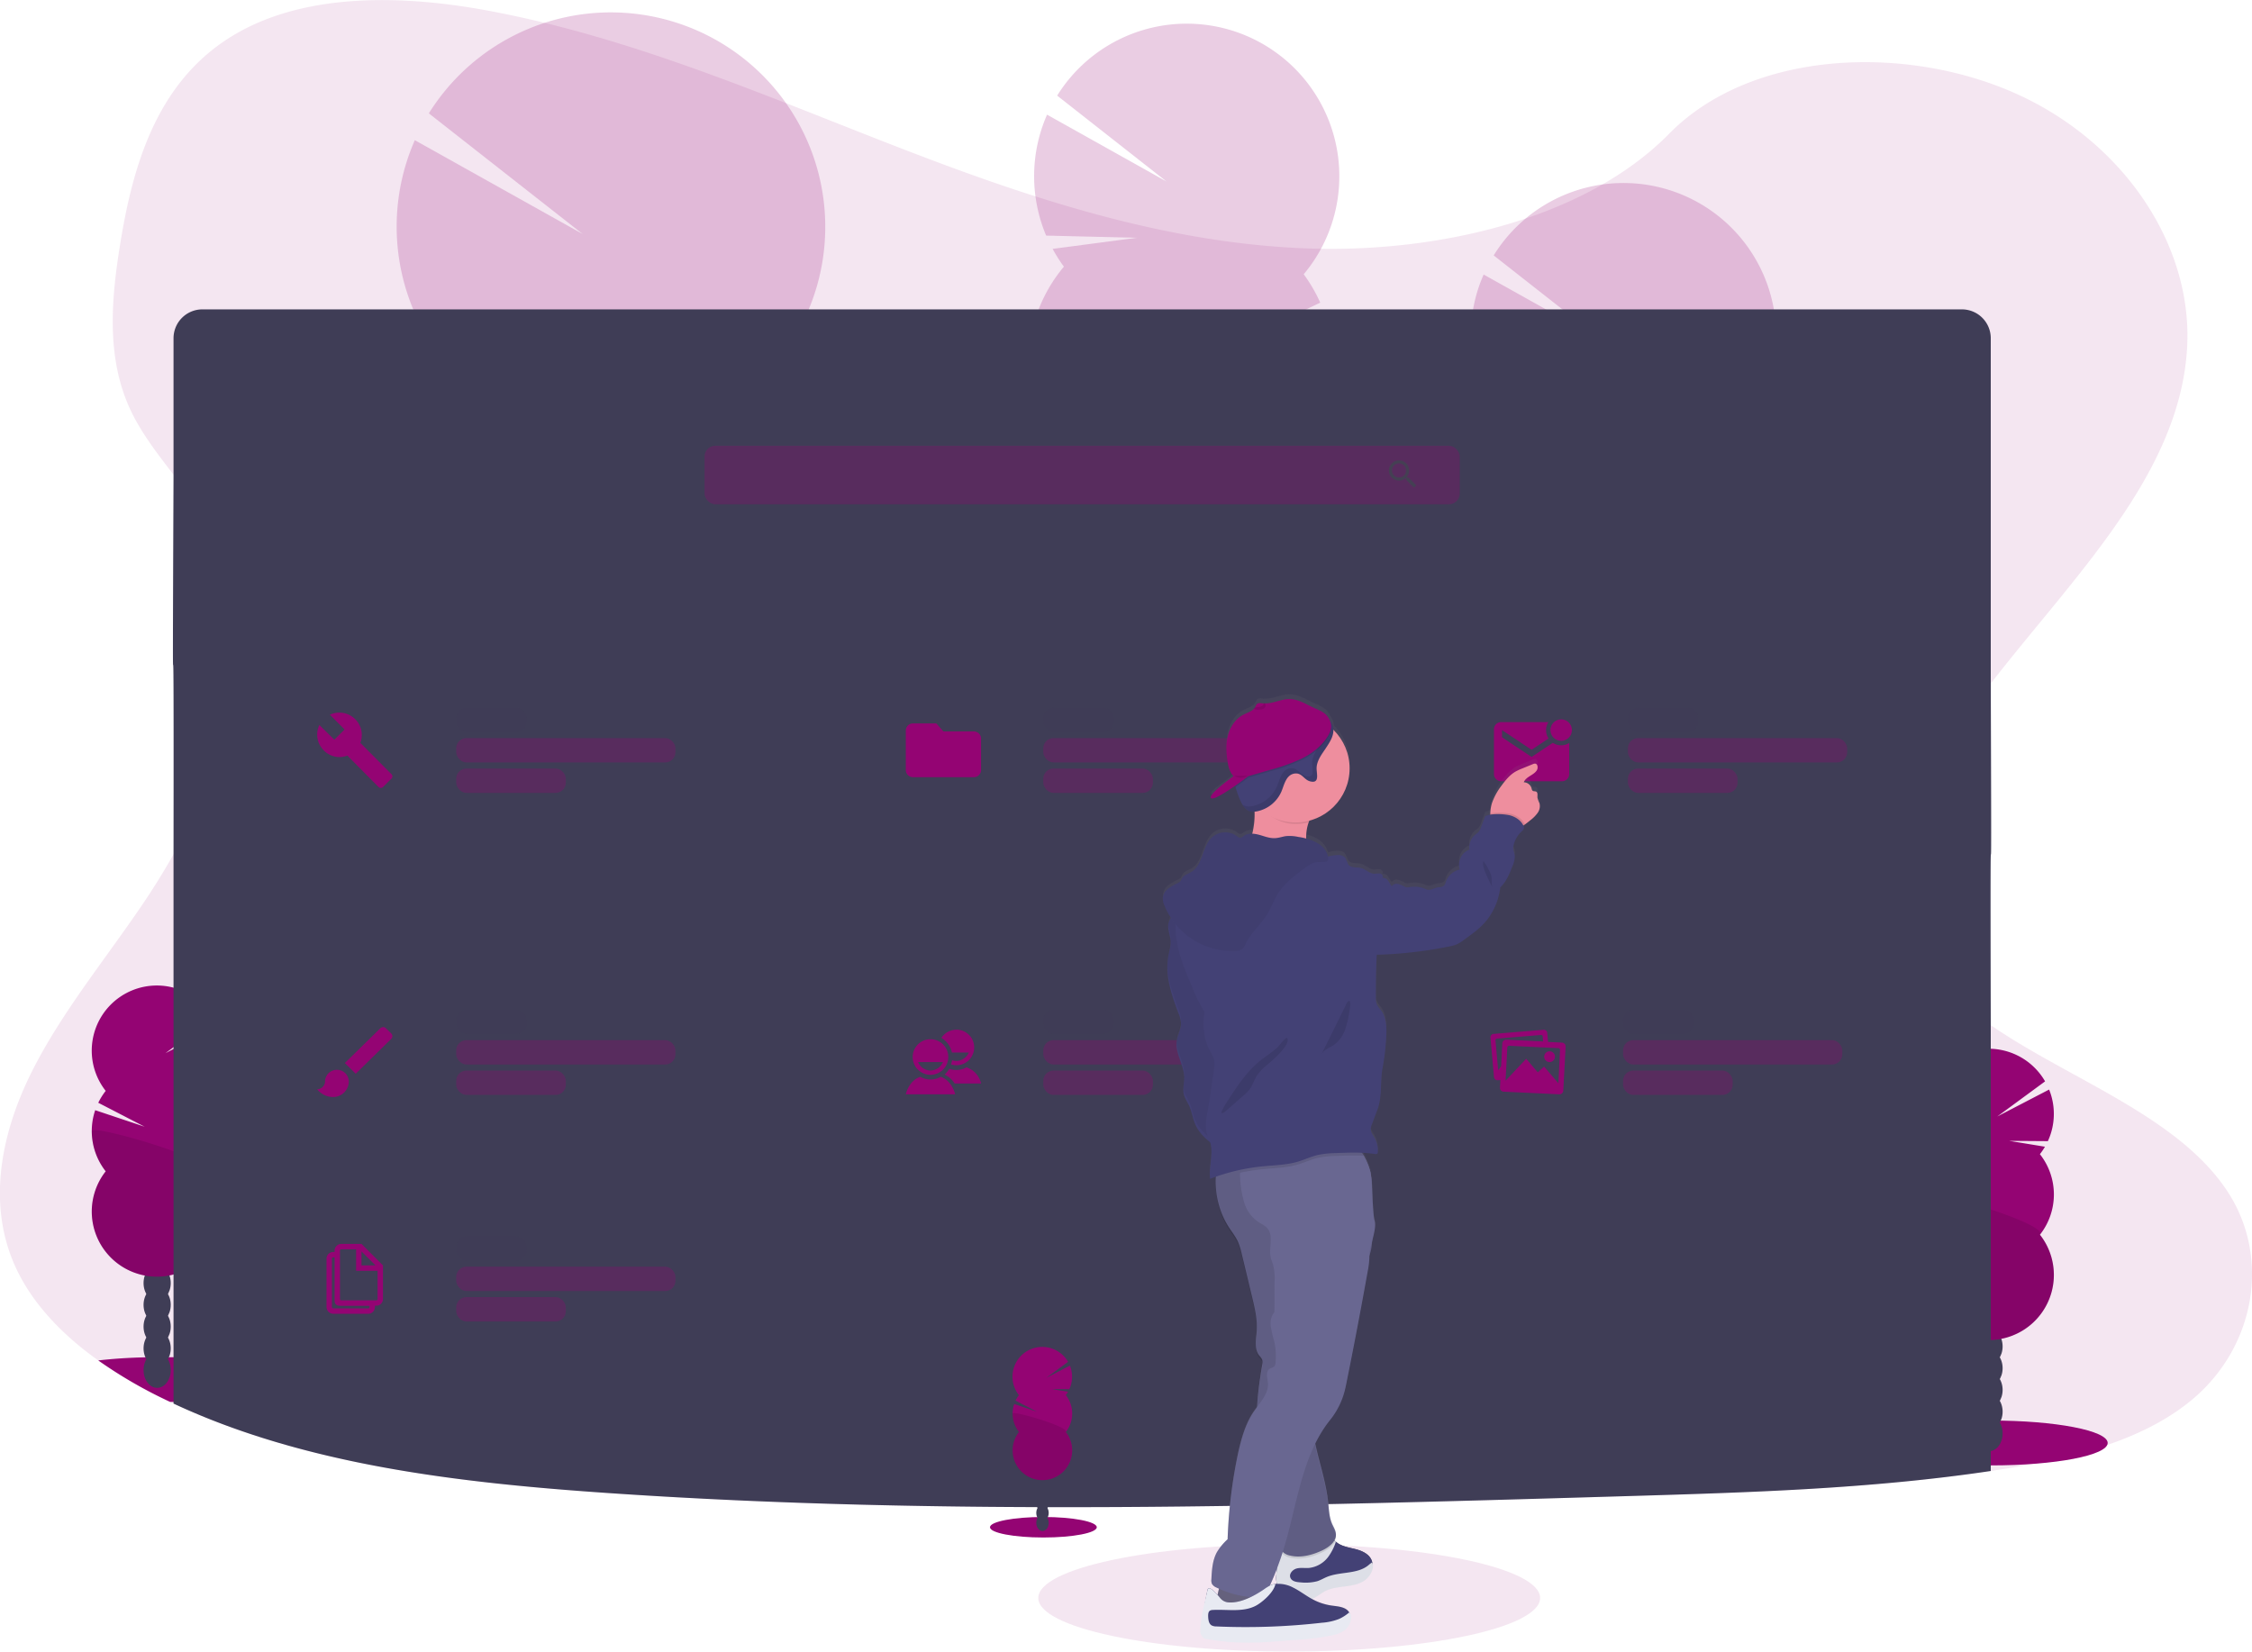 <svg data-name="Layer 1" xmlns="http://www.w3.org/2000/svg" width="1100" height="806.74" viewBox="0 0 1100 806.74"><defs><linearGradient id="a" x1="459.23" y1="847.99" x2="459.23" y2="385.75" gradientTransform="translate(250.84)" gradientUnits="userSpaceOnUse"><stop offset="0" stop-color="gray" stop-opacity=".25"/><stop offset=".54" stop-color="gray" stop-opacity=".12"/><stop offset="1" stop-color="gray" stop-opacity=".1"/></linearGradient></defs><ellipse cx="629.72" cy="780.56" rx="122.56" ry="26.18" fill="#940473" opacity=".1"/><path d="M1070.55 683.84c-24.35 20.2-59 28.56-92.51 33.84l-5.64.86c-58.57 8.74-118.32 10.52-177.79 12.28-165.87 4.91-332.17 9.81-497.6-1.51-73.16-5-148.13-13.76-212.25-43.7l-1.67-.79c-.83-.39-1.66-.78-2.49-1.19A224.11 224.11 0 0148 664.54c-18.31-13.06-33.43-29-41.42-47.91-12.52-29.66-5.9-63 8.4-92s35.8-55.12 54.34-82.43c5.44-8 10.6-16.3 15.4-24.81 30-53.37 44.88-115.13 13.43-166.56a228.58 228.58 0 00-13.43-19c-7.67-10-15.47-20-20.74-31.07-12.29-25.76-9.65-54.73-5.17-82.25 6-36.59 17.05-76 51.38-98.86 35.67-23.74 86.3-22.54 130.57-14 68.83 13.19 132.36 40.8 196.49 65.7s131.35 47.58 201.86 50.02c62.26 2.17 134.89-14 176.23-56.08 40.15-40.85 115.6-43.94 170-19.27 51.91 23.54 85.48 73.36 83 123.12-3.16 62.1-54.93 111.83-95.9 164.7-6.81 8.79-13.33 17.68-19.28 26.72-19.42 29.53-33.15 65-19.78 96.88 7.5 17.85 21.81 31.47 39.06 43.36 38.65 26.63 92 44.55 116 81.83 20.67 32.16 13.01 75.56-17.89 101.21z" fill="#940473" opacity=".1"/><ellipse cx="972.5" cy="704.85" rx="57.01" ry="10.96" fill="#940473"/><ellipse cx="971.55" cy="700.19" rx="6.64" ry="8.69" fill="#3f3d56"/><ellipse cx="971.55" cy="689.57" rx="6.64" ry="8.69" fill="#3f3d56"/><ellipse cx="971.55" cy="678.94" rx="6.64" ry="8.69" fill="#3f3d56"/><ellipse cx="971.55" cy="668.32" rx="6.64" ry="8.69" fill="#3f3d56"/><ellipse cx="971.55" cy="657.7" rx="6.64" ry="8.69" fill="#3f3d56"/><ellipse cx="971.55" cy="647.08" rx="6.64" ry="8.69" fill="#3f3d56"/><ellipse cx="971.55" cy="636.46" rx="6.64" ry="8.69" fill="#3f3d56"/><path d="M996.4 563.78a31 31 0 002.47-3.64l-17.44-2.86 18.86.14a31.78 31.78 0 00.61-25.2l-25.31 13.15 23.34-17.15a31.8 31.8 0 10-52.51 35.58 31.55 31.55 0 00-3.63 5.8l22.64 11.77-24.14-8.1a31.79 31.79 0 005.13 29.86 31.8 31.8 0 1050 0 31.78 31.78 0 000-39.32z" fill="#940473"/><path d="M939.61 583.44a31.68 31.68 0 006.81 19.66 31.8 31.8 0 1050 0c4.24-5.41-56.81-23.23-56.81-19.66z" opacity=".1"/><path d="M134.73 673.91c0 5.59-21.81 10.21-50 10.87h-1.67c-.83-.39-1.66-.78-2.49-1.19A224.11 224.11 0 0148 664.54c6.85-.8 14.64-1.34 23-1.52h1.13c1.82 0 3.67-.06 5.54-.06h7.05c28.2.73 50.01 5.41 50.01 10.95z" fill="#940473"/><ellipse cx="76.76" cy="669.25" rx="6.64" ry="8.69" fill="#3f3d56"/><ellipse cx="76.76" cy="658.63" rx="6.64" ry="8.69" fill="#3f3d56"/><ellipse cx="76.76" cy="648.01" rx="6.64" ry="8.69" fill="#3f3d56"/><ellipse cx="76.76" cy="637.39" rx="6.64" ry="8.69" fill="#3f3d56"/><ellipse cx="76.76" cy="626.77" rx="6.64" ry="8.69" fill="#3f3d56"/><ellipse cx="76.76" cy="616.15" rx="6.64" ry="8.69" fill="#3f3d56"/><ellipse cx="76.76" cy="605.52" rx="6.64" ry="8.69" fill="#3f3d56"/><path d="M101.61 532.84a32.28 32.28 0 002.48-3.63l-17.45-2.84 18.87.14a31.8 31.8 0 00.6-25.19l-25.3 13.13 23.34-17.16a31.8 31.8 0 10-52.52 35.58 32.45 32.45 0 00-3.63 5.8l22.64 11.7-24.14-8.07a31.87 31.87 0 005.13 29.86 31.8 31.8 0 1050 0 31.78 31.78 0 000-39.32z" fill="#940473"/><path d="M44.83 552.5a31.67 31.67 0 006.8 19.66 31.8 31.8 0 1050 0c4.24-5.41-56.8-23.23-56.8-19.66z" opacity=".1"/><g opacity=".2"><path d="M305.84 555.29c0 .94-.1 1.86-.2 2.76q-11.64-4.68-22.92-9.93a18.59 18.59 0 01-10.6-5.17c-2.19-1.1-4.37-2.24-6.54-3.39a26.82 26.82 0 011.66-3c4.2-6.66 10.6-10.83 17.65-10.6s13.15 4.78 16.93 11.66a34.37 34.37 0 014.02 17.67z" fill="#3f3d56"/><path d="M307 520.37a34.56 34.56 0 01-5.13 17.32c-4.21 6.64-10.6 10.81-17.65 10.58-.49 0-1-.06-1.45-.1a18.59 18.59 0 01-10.6-5.17 25.27 25.27 0 01-4.88-6.37 35.82 35.82 0 011.1-35c4.21-6.66 10.6-10.83 17.65-10.6s13.15 4.78 16.93 11.66a34.47 34.47 0 014.03 17.68z" fill="#3f3d56"/><ellipse cx="336.18" cy="531.28" rx="28.63" ry="21.87" transform="rotate(-88.19 287.148 533.775)" fill="#3f3d56"/><ellipse cx="337.29" cy="496.31" rx="28.63" ry="21.87" transform="rotate(-88.19 288.252 498.807)" fill="#3f3d56"/><ellipse cx="338.39" cy="461.34" rx="28.63" ry="21.87" transform="rotate(-88.19 289.351 463.833)" fill="#3f3d56"/><path d="M214.12 172.83a105.78 105.78 0 01-7.76-12.24l57.72-7.62-62.08-1.5a104.92 104.92 0 01.62-83l82 45.85-75.15-58.95a104.75 104.75 0 11169.22 122.65A105.13 105.13 0 01390 197.48l-75.77 36.38 80.33-24.17a104.85 104.85 0 01-20 97.78A104.75 104.75 0 11210 302.28a104.73 104.73 0 014.08-129.45z" fill="#940473"/><path d="M399.05 243.45a104.29 104.29 0 01-24.44 64A104.75 104.75 0 11210 302.28c-13.43-18.25 189.42-70.58 189.05-58.83z" opacity=".1"/></g><g opacity=".2"><path d="M798.18 480.51c0 .67-.07 1.32-.14 2q-8.31-3.29-16.31-7.06a13.31 13.31 0 01-7.55-3.68c-1.55-.79-3.11-1.6-4.65-2.41a19.78 19.78 0 011.18-2.13c3-4.74 7.54-7.7 12.56-7.54s9.36 3.4 12.05 8.3a24.5 24.5 0 012.86 12.52z" fill="#3f3d56"/><path d="M799 455.62a24.56 24.56 0 01-3.65 12.33c-3 4.72-7.54 7.69-12.56 7.53l-1-.07a13.31 13.31 0 01-7.55-3.68 18.32 18.32 0 01-3.47-4.54 25.51 25.51 0 01.78-24.88c3-4.74 7.55-7.71 12.56-7.55s9.37 3.4 12.05 8.3a24.55 24.55 0 012.84 12.56z" fill="#3f3d56"/><ellipse cx="834.19" cy="476.87" rx="20.37" ry="15.56" transform="rotate(-88.19 785.171 479.34)" fill="#3f3d56"/><ellipse cx="834.98" cy="451.98" rx="20.37" ry="15.56" transform="rotate(-88.19 785.957 454.46)" fill="#3f3d56"/><ellipse cx="835.76" cy="427.1" rx="20.37" ry="15.56" transform="rotate(-88.19 786.738 429.573)" fill="#3f3d56"/><path d="M732.91 208.37a73.57 73.57 0 01-5.52-8.71l41.08-5.42-44.21-1.07a74.67 74.67 0 01.43-59.07L783 166.69l-53.4-41.93A74.55 74.55 0 11850 212.02a74.71 74.71 0 018.06 13.86l-53.89 25.89 57.17-17.2a74.55 74.55 0 01-14.22 69.58A74.54 74.54 0 11730 300.46a74.55 74.55 0 012.91-92.09z" fill="#940473"/><path d="M864.52 258.59a74.2 74.2 0 01-17.4 45.56A74.54 74.54 0 11730 300.46c-9.58-13 134.78-50.23 134.52-41.87z" opacity=".1"/></g><g opacity=".2"><path d="M585 402.46c0 .67-.08 1.32-.15 2q-8.31-3.29-16.31-7.06a13.28 13.28 0 01-7.54-3.68c-1.56-.79-3.11-1.6-4.65-2.41a19 19 0 011.17-2.13c3-4.73 7.55-7.7 12.56-7.54s9.36 3.4 12.05 8.3a24.5 24.5 0 012.87 12.52z" fill="#3f3d56"/><path d="M585.74 377.57a24.56 24.56 0 01-3.65 12.33c-3 4.72-7.54 7.69-12.56 7.53-.35 0-.68 0-1-.07a13.28 13.28 0 01-7.54-3.68 18.11 18.11 0 01-3.48-4.54 25.48 25.48 0 01.79-24.88c3-4.74 7.54-7.71 12.56-7.55s9.36 3.4 12 8.3a24.54 24.54 0 012.88 12.56z" fill="#3f3d56"/><ellipse cx="620.97" cy="398.82" rx="20.37" ry="15.56" transform="rotate(-88.3 571.11 401.206)" fill="#3f3d56"/><ellipse cx="621.75" cy="373.93" rx="20.37" ry="15.56" transform="rotate(-88.19 572.718 376.417)" fill="#3f3d56"/><ellipse cx="622.54" cy="349.05" rx="20.37" ry="15.56" transform="rotate(-88.19 573.504 351.525)" fill="#3f3d56"/><path d="M519.68 130.28a74.87 74.87 0 01-5.52-8.71l41.08-5.42-44.24-1.07a74.62 74.62 0 01.44-59.07l58.33 32.63-53.39-41.93a74.54 74.54 0 11120.42 87.26 74.76 74.76 0 018.07 13.86L591 173.72l57.16-17.2a74.55 74.55 0 01-14.22 69.58 74.54 74.54 0 11-117.16-3.73 74.57 74.57 0 012.9-92.13z" fill="#940473"/><path d="M651.29 180.54a74.2 74.2 0 01-17.4 45.56 74.54 74.54 0 11-117.11-3.73c-9.59-12.95 134.77-50.19 134.51-41.83z" opacity=".1"/></g><path d="M972.4 500.81v217.73c-58.57 8.74-118.32 10.52-177.79 12.28-165.87 4.91-332.17 9.81-497.6-1.51-73.16-5-148.13-13.76-212.25-43.7V417.37c.24-185-.76 0 0-185.56v-66.59a14.1 14.1 0 0114.1-14.1H958.3a14.1 14.1 0 0114.1 14.1v168.63c.6 166.52-.4.52 0 166.96z" fill="#3f3d56"/><rect x="344.15" y="217.75" width="368.86" height="28.56" rx="5.22" fill="#940473" opacity=".3"/><path d="M687.94 233.22h-.61l-.23-.19a5.1 5.1 0 001.19-3.25 4.94 4.94 0 10-4.92 5 5.09 5.09 0 003.24-1.18l.22.19v.58l3.81 3.82 1.14-1.14zm-4.57 0a3.44 3.44 0 113.43-3.44 3.42 3.42 0 01-3.43 3.44z" fill="#444053"/><rect x="222.84" y="493.2" width="34.42" height="11.9" rx="5" fill="#3f3d56" opacity=".7"/><rect x="222.84" y="522.95" width="53.54" height="11.9" rx="5" fill="#940473" opacity=".3"/><rect x="222.84" y="508.08" width="107.09" height="11.9" rx="5" fill="#940473" opacity=".3"/><path d="M164.57 522.58a5.74 5.74 0 00-5.8 5.69 3.88 3.88 0 01-3.87 3.79 10 10 0 007.73 3.8 7.67 7.67 0 007.75-7.59 5.75 5.75 0 00-5.81-5.69zm26.53-17.76l-2.6-2.55a1.94 1.94 0 00-2.72 0l-17.34 17 5.32 5.22 17.32-17a1.86 1.86 0 00.02-2.67z" fill="#940473"/><rect x="222.84" y="345.66" width="34.42" height="11.9" rx="5" fill="#3f3d56" opacity=".7"/><rect x="222.84" y="375.41" width="53.54" height="11.9" rx="5" fill="#940473" opacity=".3"/><rect x="222.84" y="360.53" width="107.09" height="11.9" rx="5" fill="#940473" opacity=".3"/><path d="M191.18 378.15L176 362.87a10.82 10.82 0 00-2.51-11.58 11 11 0 00-12.35-2.18l7.18 7.22-5 5-7.32-7.18a10.86 10.86 0 002.17 12.41 10.66 10.66 0 0011.51 2.52l15.15 15.29a1.61 1.61 0 002.34 0l3.84-3.86a1.51 1.51 0 00.17-2.35z" fill="#940473"/><rect x="509.6" y="493.2" width="34.42" height="11.9" rx="5" fill="#3f3d56" opacity=".7"/><rect x="509.6" y="522.95" width="53.54" height="11.9" rx="5" fill="#940473" opacity=".3"/><rect x="509.6" y="508.08" width="107.09" height="11.9" rx="5" fill="#940473" opacity=".3"/><path d="M459.44 526a10 10 0 01-9.89 0c-3.87 1.19-6.24 5.09-7.12 8.54h24.12c-.87-3.45-3.23-7.35-7.11-8.54zm-4.94-18.37a8.69 8.69 0 108.69 8.68 8.69 8.69 0 00-8.69-8.68zm0 15.3a6.71 6.71 0 01-6.07-4.14h12.14a6.71 6.71 0 01-6.07 4.14z" fill="#940473"/><path d="M472.09 521.37a10.07 10.07 0 01-8.4.69 12 12 0 01-2.3 2.86 11.24 11.24 0 014.9 4.33h12.91a10.72 10.72 0 00-7.11-7.88zm-4.94-18.38a8.71 8.71 0 00-7.33 4 10.78 10.78 0 015.15 7.14h8.25a6.72 6.72 0 01-6.07 4.12 6 6 0 01-2.08-.38 11.65 11.65 0 01-.54 2.07 8.35 8.35 0 002.62.4 8.69 8.69 0 000-17.38z" fill="#940473"/><rect x="222.84" y="603.86" width="34.42" height="11.9" rx="5" fill="#3f3d56" opacity=".7"/><rect x="222.84" y="633.61" width="53.54" height="11.9" rx="5" fill="#940473" opacity=".3"/><rect x="222.84" y="618.74" width="107.09" height="11.9" rx="5" fill="#940473" opacity=".3"/><path d="M176.57 607.62h-9.82a3.28 3.28 0 00-3.32 3.24v.7h-.62a3.28 3.28 0 00-3.32 3.24v23.63a3.34 3.34 0 003.32 3.32h17.08a3.27 3.27 0 003.23-3.32v-.62h.71a3.27 3.27 0 003.23-3.32v-16.37zm0 3.66l6.84 6.84h-6.84zm3.94 27.15a.67.67 0 01-.62.7h-17.08a.73.73 0 01-.69-.7V614.8a.67.67 0 01.69-.62h.62v21c0 1.82.86 2.66 2.67 2.66h14.41zm3.93-3.94a.66.66 0 01-.61.7h-17.08a.73.73 0 01-.69-.7v-23.63a.67.67 0 01.69-.62h7.19v10.51h10.5z" fill="#940473"/><rect x="509.6" y="345.66" width="34.42" height="11.9" rx="5" fill="#3f3d56" opacity=".7"/><rect x="509.6" y="375.41" width="53.54" height="11.9" rx="5" fill="#940473" opacity=".3"/><rect x="509.6" y="360.53" width="107.09" height="11.9" rx="5" fill="#940473" opacity=".3"/><path d="M457.32 353.37h-11.38a3.51 3.51 0 00-3.5 3.51v19.25a3.5 3.5 0 003.5 3.5h29.76a3.5 3.5 0 003.5-3.5v-15.34a3.51 3.51 0 00-3.5-3.5h-14.88l-3.5-3.94z" fill="#940473"/><rect x="792.79" y="493.2" width="34.42" height="11.9" rx="5" fill="#3f3d56" opacity=".7"/><rect x="792.79" y="522.95" width="53.54" height="11.9" rx="5" fill="#940473" opacity=".3"/><rect x="792.79" y="508.08" width="107.09" height="11.9" rx="5" fill="#940473" opacity=".3"/><path d="M762.93 509.28l-6.77-.32-.4-4.41a1.7 1.7 0 00-1.88-1.52l-24.27 2a1.67 1.67 0 00-1.59 1.79l1.73 19.35a1.7 1.7 0 001.88 1.49l1.23-.09-.19 3.76a1.87 1.87 0 001.83 1.93l27.09 1.28a1.88 1.88 0 002-1.74l1.14-21.6a1.86 1.86 0 00-1.8-1.92zm-29.12.44l-.58 11.06-1.44 2-1.32-14.61v-.09a.89.89 0 01.78-.77l21.42-1.75a.81.81 0 01.87.64l.21 2.52-18-.86a1.9 1.9 0 00-1.94 1.86zm27.4 19.44l-7-8.17-3.07 2.82-5.67-6.63-10.07 10.72.86-16.33a.94.94 0 011-.74l23.9 1.16a.87.87 0 01.85.83z" fill="#940473"/><path d="M756.89 518.79a2.63 2.63 0 10-2.62-2.63 2.64 2.64 0 002.62 2.63z" fill="#940473"/><rect x="795.17" y="345.66" width="34.42" height="11.9" rx="5" fill="#3f3d56" opacity=".7"/><rect x="795.17" y="375.41" width="53.54" height="11.9" rx="5" fill="#940473" opacity=".3"/><rect x="795.17" y="360.53" width="107.09" height="11.9" rx="5" fill="#940473" opacity=".3"/><circle cx="762.56" cy="356.63" r="5.25" fill="#940473"/><path d="M758.53 362.82l-10.42 6.94-14.44-9.62v-3.51l14.44 9.63 8.3-5.53a7.39 7.39 0 01-.1-8h-23.07a3.52 3.52 0 00-3.51 3.51v21.88a3.52 3.52 0 003.51 3.51H763a3.51 3.51 0 003.5-3.51v-15.2a7.37 7.37 0 01-8-.06z" fill="#940473"/><ellipse cx="509.64" cy="746.02" rx="26.08" ry="5.01" fill="#940473"/><ellipse cx="509.21" cy="743.89" rx="3.04" ry="3.97" fill="#3f3d56"/><ellipse cx="509.21" cy="739.03" rx="3.04" ry="3.97" fill="#3f3d56"/><ellipse cx="509.21" cy="734.17" rx="3.04" ry="3.97" fill="#3f3d56"/><ellipse cx="509.21" cy="729.31" rx="3.04" ry="3.97" fill="#3f3d56"/><ellipse cx="509.21" cy="724.46" rx="3.04" ry="3.97" fill="#3f3d56"/><ellipse cx="509.21" cy="719.6" rx="3.04" ry="3.97" fill="#3f3d56"/><ellipse cx="509.21" cy="714.74" rx="3.04" ry="3.97" fill="#3f3d56"/><path d="M520.57 681.5a13.59 13.59 0 001.13-1.67l-8-1.31 8.62.07a14.59 14.59 0 00.28-11.52l-11.57 6 10.67-7.85a14.54 14.54 0 10-24 16.28 15.11 15.11 0 00-1.66 2.65l10.36 5.38-11-3.7a14.53 14.53 0 002.34 13.65 14.54 14.54 0 1022.86 0 14.55 14.55 0 000-18z" fill="#940473"/><path d="M494.6 690.49a14.45 14.45 0 003.11 9 14.54 14.54 0 1022.86 0c1.95-2.48-25.97-10.63-25.97-9z" opacity=".1"/><path d="M802 436.86a13.68 13.68 0 01-1-2.7c-.1-1.07.32-2.48-.63-3-.53-.29-1.27-.07-1.74-.45a2.15 2.15 0 01-.51-1.2 4.1 4.1 0 00-3.8-3c1-2.71 4.68-3.37 6.3-5.76.81-1.19.55-3.38-.88-3.39a2.49 2.49 0 00-1 .25l-5.33 2.2a27.35 27.35 0 00-3 1.39c-2.93 1.67-5.12 4.38-7.09 7.13a30.49 30.49 0 00-4.41 8 18 18 0 00-.94 5.49v.56c-.87.15-1.58.53-2.49.71l-2.07 5.47a6.93 6.93 0 01-1.35 2.49 12.52 12.52 0 01-1.46 1.15 8.45 8.45 0 00-2.91 7.37 7.93 7.93 0 00-4.66 9.78 9.31 9.31 0 00-6.81 6 4.43 4.43 0 01-.89 1.88 3.55 3.55 0 01-2.37.73c-2.34.15-4.38 2-6.49 1a13.21 13.21 0 00-7.71-1.08 5.77 5.77 0 01-1.65.15 4.43 4.43 0 01-1.35-.47 10.46 10.46 0 00-3.06-1.21 2.84 2.84 0 00-2.9 1.12c-.74-.81-1.18-1.86-1.85-2.73a3 3 0 00-2.82-1.35c.7-.63 0-1.89-.93-2.11a11.56 11.56 0 00-2.81.1c-2.44 0-4.32-2.24-6.69-2.83-2.18-.53-5.09.11-6.21-1.85-.35-.63-.45-1.45-1-1.92a3.64 3.64 0 00-.71-1.45c-.9-1-2.41-1.16-3.76-1.12a15.68 15.68 0 00-4.37.75c0-.17-.09-.36-.15-.56a11.09 11.09 0 00-4.84-5.94 20 20 0 00-5.66-2.26v-.53a22.55 22.55 0 011.16-7.43c.08-.26.18-.52.27-.78a26.6 26.6 0 0012-44.63 6.83 6.83 0 00-.21-1.6 7.86 7.86 0 00-1.6-3.12c-1.22-2.72-3.12-3.92-5.55-5.06-.7-.33-1.44-.65-2.22-1-3.87-1.74-7.61-4.3-12-4.29-4 0-7.86 2.21-11.82 2.13h-.95c-1.11-.13-2.44-.39-3.17.46a4.5 4.5 0 00-.56 1.09 2.64 2.64 0 01-.2.37 4.4 4.4 0 01-.51.69c-1.28 1.4-3.43 2-5.2 2.94-4 2.05-6.62 6.23-7.66 10.61s-.68 9 .1 13.44c.4 2.22 1.26 4.74 2.84 6.14s-13.37 9.51-10.93 10.86c1.33.74 6.87-2.77 11.64-6.12.05.2.09.41.15.61a44 44 0 002.18 6.25c1 2.39 2.44 5 4.93 5.69a5.36 5.36 0 001.69.19h.44a39.39 39.39 0 01-1.15 10.87 6.61 6.61 0 00-4.09 1.13 3.29 3.29 0 01-1.66.88 2.89 2.89 0 01-1.71-.84 9.7 9.7 0 00-12.14.64c-4.84 4.57-4.29 13.49-10 16.95-1.56.95-3.56 1.46-4.48 3.05a11.41 11.41 0 01-.77 1.47 4.05 4.05 0 01-1.36 1 26.48 26.48 0 00-4.68 2.7 6.72 6.72 0 00-2.69 4.54 8.61 8.61 0 00.82 3.81 36.44 36.44 0 003.12 6 6.38 6.38 0 00-1.26 2.95c-.4 2.81.94 5.58 1.09 8.42.13 2.48-.66 4.9-1.1 7.34-1.76 9.54 1.61 19.2 5 28.26a14.58 14.58 0 011.2 4.65c.09 3-1.6 5.67-2.07 8.59-1 6.14 3.53 11.92 3.63 18.13 0 2.87-.86 5.78-.14 8.55.47 1.85 1.62 3.44 2.44 5.17 1.44 3.06 1.83 6.53 3.21 9.62a23.07 23.07 0 007.12 8.48c1.73 5.49-.73 12.12 0 18q1.41-.56 2.85-1a41.17 41.17 0 006.3 24.84c1.55 2.42 3.37 4.68 4.54 7.31a34.26 34.26 0 011.77 5.79q2.51 10.47 5 20.92c1.36 5.65 2.73 11.4 2.32 17.2-.28 4-1.3 8.57 1.18 11.77a8.51 8.51 0 011.49 2.06 5.22 5.22 0 010 2.72 180.71 180.71 0 00-2.48 20.39c-.56.75-1.12 1.51-1.63 2.26-4.11 6-6.09 13.21-7.69 20.32a245.83 245.83 0 00-5.16 42.44 28.38 28.38 0 00-5.26 6.41c-2.15 4-2.43 8.7-2.66 13.24a4.73 4.73 0 00.24 2.18 4.48 4.48 0 002.24 1.68l1.24.59c-.27 1-.51 2-.72 3.05-1.58-1.78-4.39-4.6-4.87-2.54a101.78 101.78 0 00-2.56 21 1.77 1.77 0 001.9 2.12A116.25 116.25 0 00660 848c5.65 0 11.29-.46 16.92-.89l5.77-.44a127.7 127.7 0 0017.67-2.19c2.55-.56 5.18-1.35 7.1-3.14s2.86-4.85 1.54-7.12c-1.61-2.74-5.37-2.94-8.51-3.38a27.85 27.85 0 01-8.92-2.84c-.63-.32-1.24-.68-1.85-1 .16 0 .33-.08.48-.14 2.7-.91 4.85-3 7.39-4.25 3-1.45 6.31-1.78 9.57-2.19s6.62-1 9.33-2.86c2.54-1.74 4.34-4.91 3.75-7.89a5.15 5.15 0 00-.16-.62c-1-3.23-4.5-5-7.76-5.8s-6.8-1.28-9.44-3.38l-.39-.31c-.22-.19-.45-.37-.69-.56a5.62 5.62 0 00.77-3.26c-.14-1.79-1.18-3.37-1.89-5-1.39-3.25-1.5-6.88-1.88-10.39-.94-8.83-3.65-17.35-5.69-26-.23-1-.45-2-.67-3a62.86 62.86 0 017.27-11.64 38 38 0 007-13.77c.42-1.54.73-3.1 1.05-4.67Q713.18 694.18 718 667a45.19 45.19 0 00.91-7.84 23.89 23.89 0 001.35-7.43c.94-3.67 1.89-7.52 1.12-9.92-.54-1.7-.81-7.51-1.11-13.08a50.24 50.24 0 00-.54-8.93c-.09-.51-.19-1-.3-1.51q-.09-.45-.18-.75a25.68 25.68 0 00-1.76-4.86 23.63 23.63 0 00-1.32-2.71 12.34 12.34 0 00-1-1.48 62 62 0 016.22.58c.5.07 1.12.11 1.43-.3a1.47 1.47 0 00.18-.77 12.75 12.75 0 00-1.62-6.76c-.8-1.42-1.91-2.8-1.88-4.43a6.53 6.53 0 01.55-2.2l2.77-7.44c2.35-6.29 1.23-13.58 2.45-20.18a118.46 118.46 0 001.82-15.61c.23-4.47.09-9.32-2.6-12.9a14.73 14.73 0 01-2-2.84 8.41 8.41 0 01-.48-3.39q-.07-10.51.42-21a206.38 206.38 0 0035.05-4 22 22 0 004-1.08 20.19 20.19 0 004-2.53c3.93-2.84 7.92-5.73 10.91-9.55a32.36 32.36 0 006.46-15.94c2.84-2.63 4.35-6.37 5.77-10a15.42 15.42 0 001.32-4.85c.07-1.72-1.06-3.52-.74-5.21a13.78 13.78 0 014.19-7.58 2.74 2.74 0 001-1.33 2.12 2.12 0 00-.23-1.3l-.09-.15c.28-.17.54-.35.81-.53.93-.66 1.82-1.39 2.69-2.1a17 17 0 003.49-3.54 5.75 5.75 0 00.94-4.7zM673.69 820.15c-.24 0-.48 0-.71.06a9.57 9.57 0 00-2.54.73l-.19.1c1.1-2.38 2.14-4.8 3.08-7.26.11-.29.21-.58.32-.88l-.12 1.64a20.22 20.22 0 00.16 5.61z" transform="translate(-50 -46.63)" fill="url(#a)"/><path d="M638 409.1c.1 3.88 1.42 7.64 1.62 11.52-11.43.57-22.72-5-34-3.28 3.17-2.05 4.86-5.74 5.86-9.37a38.9 38.9 0 001.11-14.41 6.61 6.61 0 00-.14-.79c-.42-1.9-1.51-4.59-1.22-6.08.39-2 2.25-1.59 3.93-1.48a150.51 150.51 0 0115.26 2c1.32.23 14.13 3.43 14.33 3.1a59.69 59.69 0 00-5.55 11.43 22.32 22.32 0 00-1.2 7.36zm113.05-12a16.64 16.64 0 01-3.49 3.52c-.87.71-1.76 1.44-2.69 2.09a11.5 11.5 0 01-5.72 2.33c-2.72.18-8.51-1.42-10.2-3.75a6.77 6.77 0 01-1-3.91 17.88 17.88 0 01.94-5.46 30.42 30.42 0 014.41-8c2-2.74 4.16-5.43 7.09-7.09a27.35 27.35 0 013-1.39l5.33-2.18a2.5 2.5 0 011-.26c1.43 0 1.69 2.2.88 3.38-1.62 2.38-5.27 3-6.3 5.73a4.09 4.09 0 013.8 2.95 2.11 2.11 0 00.51 1.19c.47.37 1.21.16 1.74.45.95.5.53 1.91.63 3a13.5 13.5 0 001 2.68 5.69 5.69 0 01-.93 4.72z" fill="#ee8e9e"/><path d="M593.4 786.45c.88-.88 2.32-.73 3.55-.54a132 132 0 0019.95 1.61c.84-4.08-1.59-8-2.37-12.14a10.76 10.76 0 00-.8-3.08c-.94-1.8-3.06-2.63-5.05-3-3.59-.76-9.21-2.09-11.22 1.54-2.41 4.31-3.18 10.75-4.06 15.61z" fill="#65617d"/><path d="M666.49 771.02c-2.71 1.85-6.07 2.42-9.33 2.84s-6.61.74-9.57 2.19c-2.54 1.26-4.69 3.32-7.39 4.22a15.31 15.31 0 01-7.67.12c-3-.57-6.26-1.67-7.89-4.29-1.46-2.32-1.31-5.27-1.11-8 .24-3.09.47-6.2.69-9.3a4.4 4.4 0 01.58-2.24c2.19-3.2 7.52 1.33 10.37 1.33 4.52 0 9.37-2.46 12.62-5.45a3.89 3.89 0 011-.74c1.29-.58 2.58.49 3.72 1.42l.39.31c2.64 2.09 6.18 2.52 9.44 3.37s6.75 2.55 7.76 5.77a4.57 4.57 0 01.16.61c.57 2.95-1.26 6.1-3.77 7.84z" fill="#3f3d56"/><path d="M666.49 771.02c-2.71 1.85-6.07 2.42-9.33 2.84s-6.61.74-9.57 2.19c-2.54 1.26-4.69 3.32-7.39 4.22a15.31 15.31 0 01-7.67.12c-3-.57-6.26-1.67-7.89-4.29-1.46-2.32-1.31-5.27-1.11-8 .24-3.09.47-6.2.69-9.3a4.4 4.4 0 01.58-2.24c2.19-3.2 7.52 1.33 10.37 1.33 4.52 0 9.37-2.46 12.62-5.45a3.89 3.89 0 011-.74c1.29-.58 2.58.49 3.72 1.42l.39.31c2.64 2.09 6.18 2.52 9.44 3.37s6.75 2.55 7.76 5.77a4.57 4.57 0 01.16.61c.57 2.95-1.26 6.1-3.77 7.84z" fill="#434175"/><path d="M666.49 772.06c-2.71 1.85-6.07 2.43-9.33 2.85s-6.61.73-9.57 2.18c-2.54 1.26-4.69 3.32-7.39 4.22a15.31 15.31 0 01-7.67.12 12.6 12.6 0 01-7.89-5.33c-1.46-2.32-1.31-5.27-1.11-8 .24-3.09.47-6.2.69-9.3a4.4 4.4 0 01.58-2.24c2.19-3.2 7.52 1.33 10.37 1.33 4.52 0 9.37-2.46 12.62-5.45a3.89 3.89 0 011-.74c1.29-.58 2.58.49 3.72 1.42a26.4 26.4 0 01-3.17 6.56 13.63 13.63 0 01-10 6.22c-2 .15-4.09-.25-6 .27s-3.77 2.52-3.08 4.42 3.06 2.25 5 2.36a22.38 22.38 0 008.21-.58c1.6-.53 3.07-1.41 4.62-2.06 6.62-2.74 15-1.21 20.46-5.85a13 13 0 011.67-1.28c1.45 2.99-1.22 7.19-3.73 8.88z" fill="#e8eaf2"/><path d="M666.49 772.06c-2.71 1.85-6.07 2.43-9.33 2.85s-6.61.73-9.57 2.18c-2.54 1.26-4.69 3.32-7.39 4.22a15.31 15.31 0 01-7.67.12 12.6 12.6 0 01-7.89-5.33c-1.46-2.32-1.31-5.27-1.11-8 .24-3.09.47-6.2.69-9.3a4.4 4.4 0 01.58-2.24c2.19-3.2 7.52 1.33 10.37 1.33 4.52 0 9.37-2.46 12.62-5.45a3.89 3.89 0 011-.74c1.29-.58 2.58.49 3.72 1.42a26.4 26.4 0 01-3.17 6.56 13.63 13.63 0 01-10 6.22c-2 .15-4.09-.25-6 .27s-3.77 2.52-3.08 4.42 3.06 2.25 5 2.36a22.38 22.38 0 008.21-.58c1.6-.53 3.07-1.41 4.62-2.06 6.62-2.74 15-1.21 20.46-5.85a13 13 0 011.67-1.28c1.45 2.99-1.22 7.19-3.73 8.88z" opacity=".05"/><path d="M594.64 569.44a40.77 40.77 0 005.58 30c1.55 2.4 3.37 4.66 4.54 7.27a33.77 33.77 0 011.77 5.77l5 20.8c1.36 5.62 2.73 11.34 2.32 17.11-.28 4-1.3 8.53 1.18 11.71a8.46 8.46 0 011.49 2.05 5.15 5.15 0 010 2.7c-2.54 15.11-4.43 30.9.16 45.51 4.17 13.25 4.41 27.93 7.95 41.35a9.24 9.24 0 002.19 4.59 7.27 7.27 0 003.3 1.56c5.22 1.25 10.73-.21 15.59-2.46 3.42-1.59 7.1-4.37 6.81-8.12-.14-1.79-1.18-3.36-1.89-5-1.39-3.23-1.5-6.83-1.88-10.33-.94-8.78-3.65-17.26-5.69-25.84s-3.44-17.57-1.71-26.23a229.79 229.79 0 0116.87-51.9 6.27 6.27 0 011.55-2.32 16.86 16.86 0 002.19-1.49 6.66 6.66 0 001-2.72c.76-2.74 3-4.77 4.53-7.17 3.83-6.08 2.62-13.87 2.48-21.05-.14-7 .86-14-.28-20.92s-5.04-13.94-11.69-16.06c-3.29-1.07-6.85-.82-10.29-.48-18.23 1.8-35.95 5.11-53.07 11.67z" fill="#696791"/><path d="M594.64 570.44a40.77 40.77 0 005.58 30c1.55 2.4 3.37 4.66 4.54 7.27a33.77 33.77 0 011.77 5.77l5 20.8c1.36 5.62 2.73 11.34 2.32 17.11-.28 4-1.3 8.53 1.18 11.71a8.46 8.46 0 011.49 2.05 5.15 5.15 0 010 2.7c-2.54 15.11-4.43 30.9.16 45.51 4.17 13.25 4.41 27.93 7.95 41.35a9.24 9.24 0 002.19 4.59 7.27 7.27 0 003.3 1.56c5.22 1.25 10.73-.21 15.59-2.46 3.42-1.59 7.1-4.37 6.81-8.12-.14-1.79-1.18-3.36-1.89-5-1.39-3.23-1.5-6.83-1.88-10.33-.94-8.78-3.65-17.26-5.69-25.84s-3.44-17.57-1.71-26.23a229.79 229.79 0 0116.87-51.9 6.27 6.27 0 011.55-2.32 16.86 16.86 0 002.19-1.49 6.66 6.66 0 001-2.72c.76-2.74 3-4.77 4.53-7.17 3.83-6.08 2.62-13.87 2.48-21.05-.14-7 .86-14-.28-20.92s-5.04-13.94-11.69-16.06c-3.29-1.07-6.85-.82-10.29-.48-18.23 1.8-35.95 5.11-53.07 11.67z" opacity=".1"/><path d="M668.92 613.23a44 44 0 01-.91 8.07q-4.83 27-10.28 54c-.32 1.56-.63 3.12-1.05 4.65a37.78 37.78 0 01-7 13.7c-15.15 18.89-16.46 46.32-24.68 69.1-.56 1.54-1.11 3.09-1.7 4.61a115.75 115.75 0 01-5.07 11.31 3.22 3.22 0 01-1 1.35 3.08 3.08 0 01-1.65.33 48.31 48.31 0 01-21.36-4.86 4.48 4.48 0 01-2.27-1.89 4.66 4.66 0 01-.24-2.17c.23-4.51.51-9.19 2.66-13.16a28.22 28.22 0 015.26-6.38 242.36 242.36 0 015.16-42.22c1.6-7.08 3.58-14.23 7.69-20.21 3-4.42 7.38-8.78 6.84-14.11-.23-2.34-1.21-5.25.69-6.62.83-.61 2.06-.69 2.63-1.55a3 3 0 00.37-1.32 32.66 32.66 0 00-.68-10.93 58.79 58.79 0 01-1.63-7.13 9 9 0 011.79-6.88c.1-4.87 0-9.92.07-14.78a27.16 27.16 0 00-.69-8.25c-.36-1.27-.93-2.49-1.21-3.79-1-4.67 1.52-10.27-1.5-14-1.26-1.54-3.2-2.31-4.85-3.42a17.71 17.71 0 01-6.66-9.57 52.59 52.59 0 01-1.9-11.74 11.28 11.28 0 010-2.53 4.35 4.35 0 01.34-1.27c.94-2.11 3.46-2.93 5.71-3.47a185.15 185.15 0 0143.61-5.1c5.44-3.7 8.49-2.37 10.8 1.54a41.09 41.09 0 013.07 7.51c1 3.18 1.12 21 2.14 24.17 1.3 4.15-2.55 12.65-2.5 17.01z" fill="#696791"/><path d="M570.68 451.29c-.4 2.8.94 5.55 1.09 8.38.13 2.47-.66 4.88-1.1 7.31-1.76 9.48 1.61 19.09 5 28.11a14.4 14.4 0 011.2 4.62c.09 2.94-1.6 5.64-2.07 8.55-1 6.11 3.53 11.85 3.63 18 0 2.85-.86 5.75-.14 8.5.47 1.84 1.62 3.43 2.43 5.14 1.45 3 1.84 6.5 3.22 9.57 2.49 5.55 7.84 9.18 12.94 12.51 2.89-1 6-2.11 7.62-4.72a11.63 11.63 0 001.33-4.14c1.1-6.33 1.06-12.79 1-19.21a118.59 118.59 0 00-.83-16.54c-1-7-3.29-13.7-4.92-20.57-2-8.65-3.09-17.59-6.28-25.9-2.81-7.29-7.17-13.84-11.77-20.12-1.75-2.39-3.14-5.81-6.54-5.26a7.13 7.13 0 00-5.81 5.77z" fill="#434175"/><path d="M570.68 449.29c-.4 2.8.94 5.55 1.09 8.38.13 2.47-.66 4.88-1.1 7.31-1.76 9.48 1.61 19.09 5 28.11a14.4 14.4 0 011.2 4.62c.09 2.94-1.6 5.64-2.07 8.55-1 6.11 3.53 11.85 3.63 18 0 2.85-.86 5.75-.14 8.5.47 1.84 1.62 3.43 2.43 5.14 1.45 3 1.84 6.5 3.22 9.57 2.49 5.55 7.84 9.18 12.94 12.51 2.89-1 6-2.11 7.62-4.72a11.63 11.63 0 001.33-4.14c1.1-6.33 1.06-12.79 1-19.21a118.59 118.59 0 00-.83-16.54c-1-7-3.29-13.7-4.92-20.57-2-8.65-3.09-17.59-6.28-25.9-2.81-7.29-7.17-13.84-11.77-20.12-1.75-2.39-3.14-5.81-6.54-5.26a7.13 7.13 0 00-5.81 5.77z" opacity=".05"/><path d="M644.66 390.28a59.69 59.69 0 00-5.55 11.43 26.19 26.19 0 01-6.3.76c-8.25 0-14.08-4.69-18.93-10.62-.42-1.9-3-3.67-2.74-5.16.39-2 2.25-1.59 3.93-1.48a150.51 150.51 0 0115.26 2c1.32.16 14.13 3.4 14.33 3.07z" opacity=".1"/><circle cx="632.81" cy="375.34" r="26.41" fill="#ee8e9e"/><path d="M666.18 564.56c-4.57-.27-9.18-.08-13.76.1a47.15 47.15 0 00-8.55.88c-3.47.79-6.71 2.37-10.13 3.36-5.48 1.59-11.26 1.66-16.93 2.22a94.36 94.36 0 00-11.09 1.74 4.35 4.35 0 01.34-1.27c.94-2.11 3.46-2.93 5.71-3.47a185.15 185.15 0 0143.61-5.1c5.44-3.65 8.49-2.37 10.8 1.54z" opacity=".1"/><path d="M648.18 418.58c-1.15 1.33-2.7 2.8-4.4 2.37a6.08 6.08 0 01-1.72-.92c-3-2-6.78-2.42-10.36-3a152.4 152.4 0 01-21.34-4.8 21.93 21.93 0 00-6.32-1.28c-4.47 0-8.44 3-11.24 6.48s-4.8 7.57-7.55 11.1c-2 2.52-4.3 4.74-6.13 7.35-4.62 6.59-5.62 15.19-4.42 23.15s4.37 15.47 7.53 22.88a78.47 78.47 0 006.14 12.46c-1.06 6-.5 13 2.38 18.4.93 1.77 2.08 3.49 2.39 5.47a13.85 13.85 0 01-.16 4l-1.35 9.56c-.41 2.91-.82 5.82-1.35 8.72-1 5.29-2.28 11 .17 15.82 2.93 5.74-.15 13.09.62 19.49a97.8 97.8 0 0125.74-6.11c5.67-.56 11.45-.63 16.93-2.22 3.42-1 6.66-2.57 10.13-3.37a47 47 0 018.55-.87c6.33-.25 12.7-.51 19 .42.5.08 1.12.12 1.43-.29a1.47 1.47 0 00.19-.75 12.63 12.63 0 00-1.62-6.72c-.8-1.41-1.91-2.79-1.88-4.41a6.48 6.48 0 01.55-2.19l2.77-7.4c2.35-6.25 1.23-13.51 2.45-20.07a117.46 117.46 0 001.82-15.53c.23-4.45.09-9.27-2.6-12.83a14.67 14.67 0 01-2-2.83 8.34 8.34 0 01-.48-3.37q-.09-13.36.73-26.72c-2.34-4.21-4.79-8.51-7.13-12.72-2.73-4.9-5.49-9.9-6.59-15.4-.73-3.63-.71-7.38-1.23-11.05a4.9 4.9 0 00-.93-2.59 4.69 4.69 0 00-3.76-1.11 16.44 16.44 0 00-4.96.88z" fill="#434175"/><path d="M744.87 402.71a11.5 11.5 0 01-5.72 2.33c-2.72.18-8.51-1.42-10.2-3.75a6.77 6.77 0 01-1-3.91 4.91 4.91 0 011.14-.22 29.88 29.88 0 018.86.36c2.88.7 5.66 2.45 6.87 5.16z" opacity=".1"/><path d="M657 459.83c1.61 2 3.28 4.06 5.56 5.25 2.63 1.36 5.72 1.39 8.67 1.33a208 208 0 0036.23-4 22.81 22.81 0 004-1.07 20.6 20.6 0 004-2.52c3.93-2.82 7.92-5.7 10.91-9.51a32.05 32.05 0 006.46-15.85c2.84-2.61 4.35-6.34 5.77-9.93a15.24 15.24 0 001.32-4.82c.07-1.71-1.06-3.5-.74-5.18a13.64 13.64 0 014.19-7.54 2.74 2.74 0 001-1.33 2.1 2.1 0 00-.23-1.29c-1.22-2.71-4-4.45-6.88-5.16a29.61 29.61 0 00-8.87-.36 20.06 20.06 0 00-2.9.78l-2.07 5.43a6.88 6.88 0 01-1.35 2.48 12.52 12.52 0 01-1.46 1.15 8.38 8.38 0 00-2.91 7.33 7.88 7.88 0 00-4.66 9.72 9.3 9.3 0 00-6.81 6 4.45 4.45 0 01-.89 1.87 3.66 3.66 0 01-2.34.76c-2.34.14-4.38 2-6.49 1a13.29 13.29 0 00-7.71-1.08 5.77 5.77 0 01-1.65.15 4.43 4.43 0 01-1.35-.47 10.72 10.72 0 00-3.06-1.2 2.84 2.84 0 00-2.9 1.12c-.74-.81-1.18-1.85-1.85-2.72a3 3 0 00-2.82-1.35c.7-.62 0-1.87-.93-2.1a12.66 12.66 0 00-2.81.1c-2.44 0-4.32-2.23-6.69-2.81-2.18-.53-5.09.11-6.21-1.84-.39-.69-.47-1.63-1.14-2a2.2 2.2 0 00-1.48-.17 14.24 14.24 0 00-4.45 1.35c-2.29 9-1.09 18.24.65 27.3a24.07 24.07 0 004.89 11.18z" fill="#434175"/><path d="M656.93 491.88l-11.37 22.94c1.23-2.13 3.82-3 5.87-4.31a15.54 15.54 0 005.57-7.54 47.14 47.14 0 002.15-9.29c.23-1.45.71-3.49 0-4.81-1.26.27-1.68 1.94-2.22 3.01zm-32.72 19.49c-2.57 2.54-5.71 4.41-8.53 6.66-6.6 5.26-11.3 12.46-15.89 19.53a30.77 30.77 0 00-3.25 5.92c.54.46 1.34 0 1.88-.49l8.93-7.84a20.19 20.19 0 003-3c1.55-2.09 2.24-4.69 3.65-6.88a26.84 26.84 0 015.43-5.53c2.05-1.76 11.47-9.73 9.18-12.83-1.69.8-3.05 3.1-4.4 4.46z" opacity=".1"/><path d="M643.72 411.95a26.78 26.78 0 00-9.45-3.11 20 20 0 00-6-.43c-1.86.23-3.65.95-5.52 1-2.63.15-5.14-.92-7.68-1.61s-5.47-1-7.6.57a3.29 3.29 0 01-1.66.88 3 3 0 01-1.71-.84 9.74 9.74 0 00-12.14.64c-4.84 4.54-4.29 13.41-10 16.86-1.56 1-3.56 1.45-4.48 3a12 12 0 01-.77 1.46 4 4 0 01-1.36 1 26.43 26.43 0 00-4.68 2.69 6.66 6.66 0 00-2.69 4.51 8.53 8.53 0 00.82 3.79 35.62 35.62 0 0034.61 22.13 5.42 5.42 0 003.63-1.13 6.93 6.93 0 001.27-2.09c2.67-5.59 7.68-9.72 10.86-15 1.89-3.17 3.11-6.72 5.09-9.84 3-4.73 7.54-8.23 12-11.62 2.52-1.91 5.31-3.92 8.47-3.79 2.81.12 4.86.27 3.82-3.17a11 11 0 00-4.83-5.9z" fill="#434175"/><path d="M643.72 411.95a26.78 26.78 0 00-9.45-3.11 20 20 0 00-6-.43c-1.86.23-3.65.95-5.52 1-2.63.15-5.14-.92-7.68-1.61s-5.47-1-7.6.57a3.29 3.29 0 01-1.66.88 3 3 0 01-1.71-.84 9.74 9.74 0 00-12.14.64c-4.84 4.54-4.29 13.41-10 16.86-1.56 1-3.56 1.45-4.48 3a12 12 0 01-.77 1.46 4 4 0 01-1.36 1 26.43 26.43 0 00-4.68 2.69 6.66 6.66 0 00-2.69 4.51 8.53 8.53 0 00.82 3.79 35.62 35.62 0 0034.61 22.13 5.42 5.42 0 003.63-1.13 6.93 6.93 0 001.27-2.09c2.67-5.59 7.68-9.72 10.86-15 1.89-3.17 3.11-6.72 5.09-9.84 3-4.73 7.54-8.23 12-11.62 2.52-1.91 5.31-3.92 8.47-3.79 2.81.12 4.86.27 3.82-3.17a11 11 0 00-4.83-5.9z" opacity=".05"/><path d="M657.47 794.73c-1.92 1.79-4.55 2.57-7.1 3.12a127.7 127.7 0 01-17.67 2.19l-5.77.44c-5.63.43-11.27.86-16.92.88a117.17 117.17 0 01-20.82-1.8 2.28 2.28 0 01-1.65-.8 2.24 2.24 0 01-.25-1.31 100.74 100.74 0 012.56-20.9c.65-2.81 5.7 3.5 5.93 3.77a5.76 5.76 0 004.59 2.43c5.81.32 12.32-3.21 16.93-6.35a22.18 22.18 0 013.14-1.95 9.19 9.19 0 012.54-.72 15.28 15.28 0 018.64 1.75c3.47 1.72 6.51 4.19 10 6a28.06 28.06 0 008.92 2.82c3.14.43 6.9.64 8.51 3.36 1.28 2.25.32 5.29-1.58 7.07z" fill="#434175"/><path d="M657.47 795.77c-1.92 1.79-4.55 2.57-7.1 3.12a127.7 127.7 0 01-17.67 2.19l-5.77.44c-5.63.43-11.27.86-16.92.88a116.24 116.24 0 01-20.82-1.8 2.27 2.27 0 01-1.65-.79 9.26 9.26 0 01-1.29-2.36c.12-7 2-14.05 3.6-20.9.65-2.81 5.7 3.5 5.93 3.77a5.76 5.76 0 004.59 2.43c5.81.32 12.32-3.21 16.93-6.35a22.18 22.18 0 013.14-1.95 9.19 9.19 0 012.54-.72c-.75 4.18-6.74 9.23-9.84 10.77-6.26 3.11-13.7 1.55-20.68 1.92a3 3 0 00-1.47.35c-.83.56-.88 1.75-.86 2.75.06 1.66.27 3.62 1.72 4.46a4.94 4.94 0 002.32.49 327.89 327.89 0 0051.57-1.81 28.23 28.23 0 008.4-1.87 21.44 21.44 0 004.87-3.14c2.2 1.72.36 6.34-1.54 8.12z" fill="#e8eaf2"/><path d="M643.09 375.06c-.1 2.73 1.76 8-3.35 6.55-3-.88-3.9-4.49-7.76-3.69s-4.76 5.57-6.06 8.68a16.59 16.59 0 01-12 9.72 7.26 7.26 0 01-3.31 0c-2.49-.71-3.91-3.28-4.93-5.66a44.08 44.08 0 01-2.18-6.22 25.31 25.31 0 01-.79-4.56 19.48 19.48 0 010-3.15c.46-6.21 4-11.87 8.52-16.15s10-7.38 15.45-10.43a22.9 22.9 0 015.7-2.54 19.21 19.21 0 016-.24 20.85 20.85 0 017.66 1.8 10.71 10.71 0 012.69 1.89 8.11 8.11 0 012.34 3.89c1 4-1.58 7.63-3.66 10.8-1.9 2.81-4.19 5.79-4.32 9.31z" fill="#434175"/><path d="M729 433.67c-1.09-2.75-5.67-10.36-4.35-13a33.77 33.77 0 013.49 6.24c.86 2.15.18 5.01.86 6.76zm-81.53-67.93c2.08-3.17 4.64-6.79 3.66-10.8a8.35 8.35 0 00-3-4.44 7.27 7.27 0 01.76 1.87c1 4-1.58 7.62-3.66 10.8-1.85 2.82-4.14 5.81-4.28 9.32-.1 2.73 1.77 8-3.34 6.55-3-.88-3.9-4.49-7.77-3.69s-4.75 5.56-6.06 8.68a16.57 16.57 0 01-12 9.72 7.26 7.26 0 01-3.31 0 5.05 5.05 0 01-1.56-.77 6.76 6.76 0 003.77 3.34 7.44 7.44 0 003.32 0 16.63 16.63 0 0012-9.73c1.31-3.12 2.16-7.86 6.06-8.67s4.72 2.8 7.77 3.68c5.11 1.48 3.24-3.82 3.34-6.55.16-3.5 2.46-6.49 4.3-9.31z" opacity=".1"/><path d="M648.6 360.31a21.84 21.84 0 01-1.56 2.24 26.58 26.58 0 01-3.61 3.74c-.79.68-1.6 1.31-2.44 1.91a38.47 38.47 0 01-4.93 2.95 91.47 91.47 0 01-15.78 5.65l-10.54 3.07c-1.3 1-3.67 2.74-6.28 4.57a25.31 25.31 0 01-.79-4.56 19.48 19.48 0 010-3.15c.46-6.21 4-11.87 8.52-16.15s10-7.38 15.45-10.43a22.9 22.9 0 015.7-2.54 19.21 19.21 0 016-.24 20.85 20.85 0 017.66 1.8 10.71 10.71 0 012.69 1.89 10.14 10.14 0 011.35 2.86c.66 2.15-.26 4.45-1.44 6.39z" opacity=".1"/><path d="M648.6 359.6a21.84 21.84 0 01-1.56 2.24 26.58 26.58 0 01-3.61 3.74c-.79.68-1.6 1.31-2.44 1.91a39.65 39.65 0 01-4.93 2.95 91.47 91.47 0 01-15.78 5.65l-10.54 3.06c-3.68 2.79-16 11.91-18.07 10.77-2.44-1.34 10.93-10.81 10.93-10.81l.61.47c-2-1.23-3-4.08-3.42-6.55-.78-4.42-1.15-9-.1-13.37s3.67-8.51 7.66-10.55c1.77-.92 3.92-1.53 5.2-2.93a4.4 4.4 0 00.51-.69 2.08 2.08 0 00.2-.36 4.32 4.32 0 01.56-1.09c.73-.84 2.06-.59 3.17-.45h.36a5.68 5.68 0 00.59 0c4 .09 7.81-2.12 11.82-2.12 4.39 0 8.13 2.54 12 4.28.78.35 1.52.67 2.22 1 2.8 1.3 4.9 2.69 6 6.38.72 2.24-.2 4.55-1.38 6.47z" fill="#940473"/><path d="M617.94 343.65a1.8 1.8 0 01-.42 2.32 3.2 3.2 0 01-1.66.59 11.2 11.2 0 01-1.3.1 3.58 3.58 0 01-1.71-.29 2.2 2.2 0 01-.3-.19 4.4 4.4 0 00.51-.69c.1.08.2.06.59 0a9.13 9.13 0 002.14-.36 2.38 2.38 0 00.8-.39 2.48 2.48 0 00.76-1.15zm-15.08 35.36a4.87 4.87 0 001.83.68 8.29 8.29 0 001.41.23 7.84 7.84 0 003.45-1" opacity=".1"/></svg>
